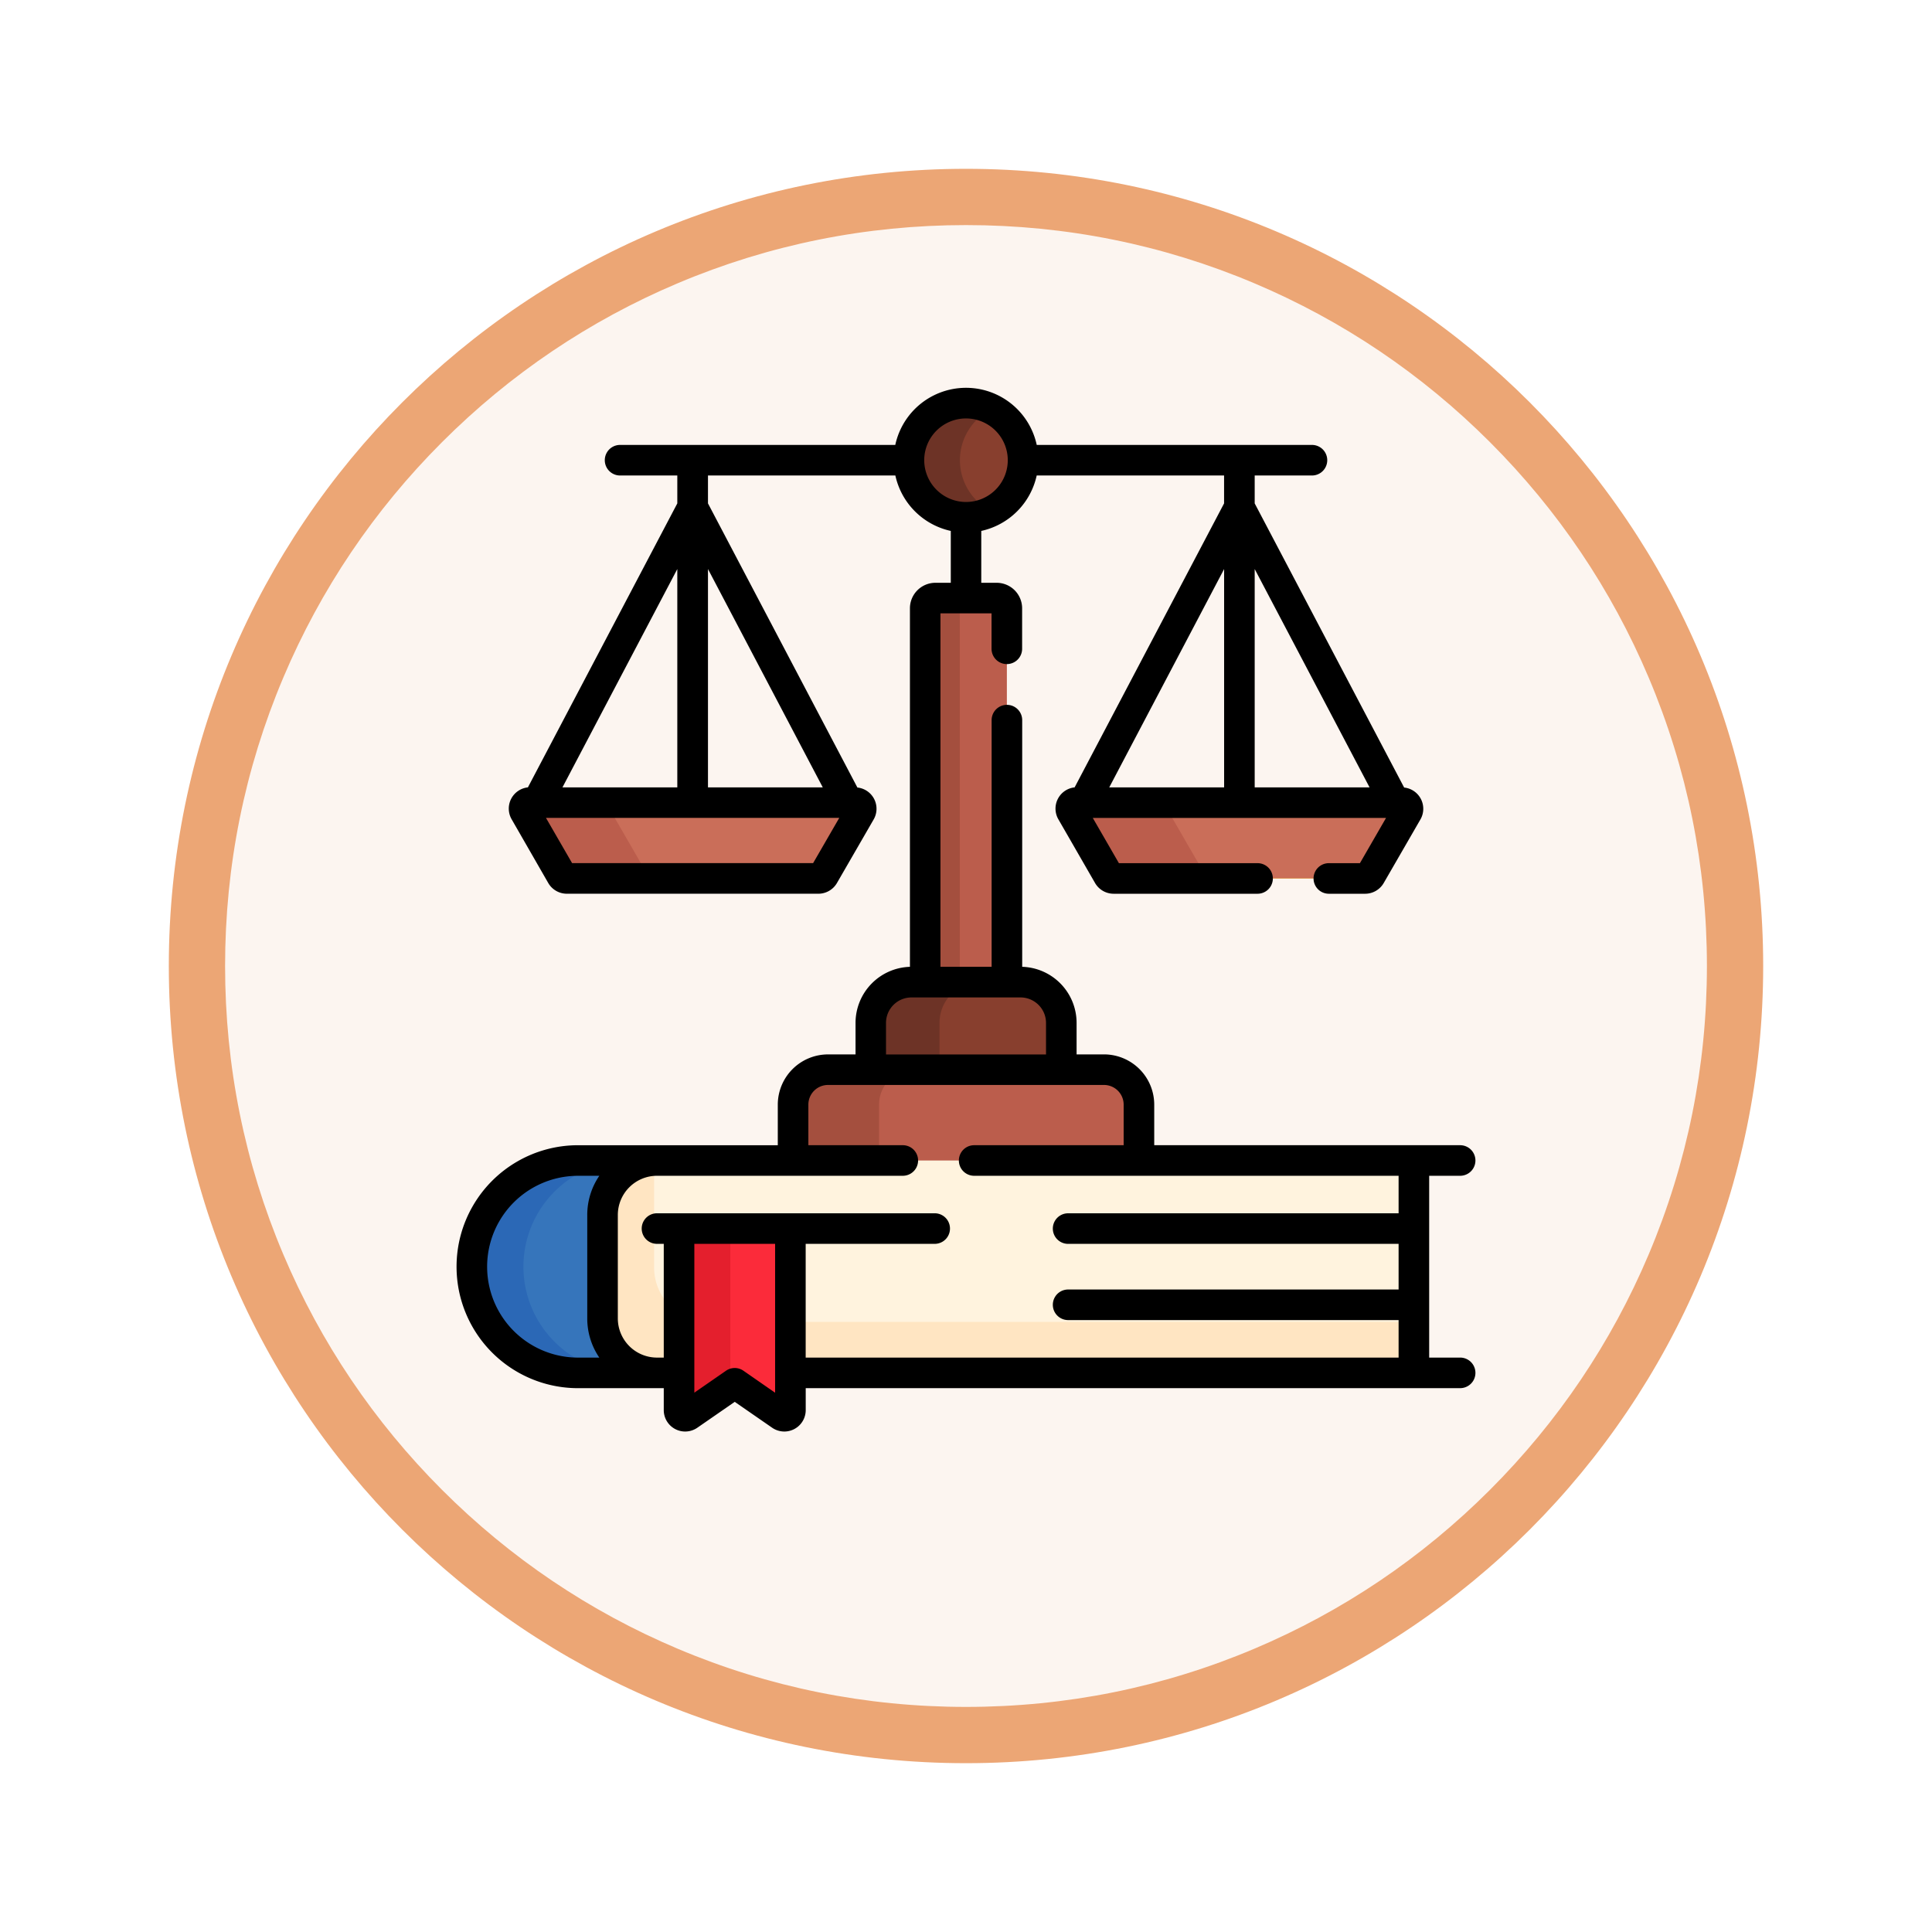 <svg xmlns="http://www.w3.org/2000/svg" xmlns:xlink="http://www.w3.org/1999/xlink" width="103" height="103" viewBox="0 0 103 103">
  <defs>
    <filter id="Trazado_978624" x="0" y="0" width="103" height="103" filterUnits="userSpaceOnUse">
      <feOffset dy="3" input="SourceAlpha"/>
      <feGaussianBlur stdDeviation="3" result="blur"/>
      <feFlood flood-opacity="0.161"/>
      <feComposite operator="in" in2="blur"/>
      <feComposite in="SourceGraphic"/>
    </filter>
  </defs>
  <g id="Grupo_1229673" data-name="Grupo 1229673" transform="translate(-198 -4487)">
    <g id="Grupo_1229317" data-name="Grupo 1229317" transform="translate(207 4493)">
      <g id="Grupo_1226902" data-name="Grupo 1226902" transform="translate(0)">
        <g id="Grupo_1226078" data-name="Grupo 1226078">
          <g id="Grupo_1224953" data-name="Grupo 1224953">
            <g id="Grupo_1222589" data-name="Grupo 1222589">
              <g id="Grupo_1203109" data-name="Grupo 1203109">
                <g id="Grupo_1176881" data-name="Grupo 1176881">
                  <g id="Grupo_1175148" data-name="Grupo 1175148">
                    <g id="Grupo_1173798" data-name="Grupo 1173798">
                      <g id="Grupo_1171925" data-name="Grupo 1171925">
                        <g id="Grupo_1164524" data-name="Grupo 1164524">
                          <g id="Grupo_1144123" data-name="Grupo 1144123">
                            <g transform="matrix(1, 0, 0, 1, -9, -6)" filter="url(#Trazado_978624)">
                              <g id="Trazado_978624-2" data-name="Trazado 978624" transform="translate(9 6)" fill="#fcf5f0">
                                <path d="M 42.5 83.5 C 36.964 83.5 31.595 82.416 26.541 80.279 C 21.659 78.214 17.274 75.257 13.509 71.491 C 9.743 67.726 6.786 63.341 4.721 58.459 C 2.584 53.405 1.5 48.036 1.5 42.5 C 1.5 36.964 2.584 31.595 4.721 26.541 C 6.786 21.659 9.743 17.274 13.509 13.509 C 17.274 9.743 21.659 6.786 26.541 4.721 C 31.595 2.584 36.964 1.5 42.5 1.5 C 48.036 1.5 53.405 2.584 58.459 4.721 C 63.341 6.786 67.726 9.743 71.491 13.509 C 75.257 17.274 78.214 21.659 80.279 26.541 C 82.416 31.595 83.5 36.964 83.5 42.5 C 83.5 48.036 82.416 53.405 80.279 58.459 C 78.214 63.341 75.257 67.726 71.491 71.491 C 67.726 75.257 63.341 78.214 58.459 80.279 C 53.405 82.416 48.036 83.5 42.5 83.5 Z" stroke="none"/>
                                <path d="M 42.5 3 C 37.166 3 31.994 4.044 27.126 6.103 C 22.422 8.092 18.198 10.941 14.569 14.569 C 10.941 18.198 8.092 22.422 6.103 27.126 C 4.044 31.994 3 37.166 3 42.5 C 3 47.834 4.044 53.006 6.103 57.874 C 8.092 62.578 10.941 66.802 14.569 70.431 C 18.198 74.059 22.422 76.908 27.126 78.897 C 31.994 80.956 37.166 82 42.5 82 C 47.834 82 53.006 80.956 57.874 78.897 C 62.578 76.908 66.802 74.059 70.431 70.431 C 74.059 66.802 76.908 62.578 78.897 57.874 C 80.956 53.006 82 47.834 82 42.5 C 82 37.166 80.956 31.994 78.897 27.126 C 76.908 22.422 74.059 18.198 70.431 14.569 C 66.802 10.941 62.578 8.092 57.874 6.103 C 53.006 4.044 47.834 3 42.5 3 M 42.5 7.62939453125e-06 C 65.972 7.62939453125e-06 85 19.028 85 42.5 C 85 65.972 65.972 85 42.5 85 C 19.028 85 -7.62939453125e-06 65.972 -7.62939453125e-06 42.5 C -7.62939453125e-06 19.028 19.028 7.62939453125e-06 42.5 7.62939453125e-06 Z" stroke="none" fill="#eca675"/>
                              </g>
                            </g>
                          </g>
                        </g>
                      </g>
                    </g>
                  </g>
                </g>
              </g>
            </g>
          </g>
        </g>
      </g>
    </g>
    <g id="obediente_8_" data-name="obediente (8)" transform="translate(216.244 4507.677)">
      <g id="Grupo_1229663" data-name="Grupo 1229663" transform="translate(9.69 0.815)">
        <g id="Grupo_1229661" data-name="Grupo 1229661">
          <g id="Grupo_1229658" data-name="Grupo 1229658" transform="translate(0 21.295)">
            <g id="Grupo_1229651" data-name="Grupo 1229651" transform="translate(0 0)">
              <path id="Trazado_1192542" data-name="Trazado 1192542" d="M39.2,203.929l1.958,3.391a.326.326,0,0,0,.282.163H54.859a.326.326,0,0,0,.282-.163l1.958-3.391a.326.326,0,0,0-.282-.489H39.487A.326.326,0,0,0,39.2,203.929Z" transform="translate(-39.16 -203.44)" fill="#fed402"/>
            </g>
            <g id="Grupo_1229657" data-name="Grupo 1229657">
              <g id="Grupo_1229652" data-name="Grupo 1229652" transform="translate(29.151 0)">
                <path id="Trazado_1192543" data-name="Trazado 1192543" d="M307.426,203.929l1.958,3.391a.326.326,0,0,0,.282.163H323.08a.326.326,0,0,0,.282-.163l1.958-3.391a.326.326,0,0,0-.282-.489H307.708A.326.326,0,0,0,307.426,203.929Z" transform="translate(-307.382 -203.44)" fill="#fed402"/>
              </g>
              <g id="Grupo_1229653" data-name="Grupo 1229653" transform="translate(0 0)">
                <path id="Trazado_1192544" data-name="Trazado 1192544" d="M39.2,203.929l1.958,3.391a.326.326,0,0,0,.282.163H54.859a.326.326,0,0,0,.282-.163l1.958-3.391a.326.326,0,0,0-.282-.489H39.487A.326.326,0,0,0,39.2,203.929Z" transform="translate(-39.16 -203.44)" fill="#ca6e59"/>
              </g>
              <g id="Grupo_1229654" data-name="Grupo 1229654" transform="translate(0)">
                <path id="Trazado_1192545" data-name="Trazado 1192545" d="M45.769,207.319l-1.958-3.391a.326.326,0,0,1,.282-.489H39.487a.326.326,0,0,0-.282.489l1.958,3.391a.326.326,0,0,0,.282.163h4.606A.326.326,0,0,1,45.769,207.319Z" transform="translate(-39.161 -203.439)" fill="#bb5d4c"/>
              </g>
              <g id="Grupo_1229655" data-name="Grupo 1229655" transform="translate(29.151 0)">
                <path id="Trazado_1192546" data-name="Trazado 1192546" d="M307.426,203.929l1.958,3.391a.326.326,0,0,0,.282.163H323.08a.326.326,0,0,0,.282-.163l1.958-3.391a.326.326,0,0,0-.282-.489H307.708A.326.326,0,0,0,307.426,203.929Z" transform="translate(-307.382 -203.44)" fill="#ca6e59"/>
              </g>
              <g id="Grupo_1229656" data-name="Grupo 1229656" transform="translate(29.151)">
                <path id="Trazado_1192547" data-name="Trazado 1192547" d="M314.56,207.319l-1.958-3.391a.326.326,0,0,1,.282-.489h-5.175a.326.326,0,0,0-.282.489l1.958,3.391a.326.326,0,0,0,.282.163h5.175A.326.326,0,0,1,314.56,207.319Z" transform="translate(-307.383 -203.439)" fill="#bb5d4c"/>
              </g>
            </g>
          </g>
          <path id="Trazado_1192548" data-name="Trazado 1192548" d="M240.321,123.595V103.666a.543.543,0,0,0-.543-.543h-3.268a.544.544,0,0,0-.543.543v19.928h4.355Z" transform="translate(-214.576 -92.73)" fill="#bb5d4c"/>
          <path id="Trazado_1192549" data-name="Trazado 1192549" d="M237.81,123.595V103.666a.543.543,0,0,1,.543-.543h-1.844a.544.544,0,0,0-.543.543v19.928h1.844Z" transform="translate(-214.576 -92.73)" fill="#a44f3e"/>
          <g id="Grupo_1229659" data-name="Grupo 1229659" transform="translate(20.524 0)">
            <circle id="Elipse_14824" data-name="Elipse 14824" cx="3.043" cy="3.043" r="3.043" fill="#883f2e"/>
          </g>
          <g id="Grupo_1229660" data-name="Grupo 1229660" transform="translate(20.524)">
            <path id="Trazado_1192550" data-name="Trazado 1192550" d="M230.723,10.543a3.042,3.042,0,0,1,1.684-2.722,3.043,3.043,0,1,0,0,5.444A3.042,3.042,0,0,1,230.723,10.543Z" transform="translate(-228.005 -7.5)" fill="#6d3326"/>
          </g>
        </g>
        <g id="Grupo_1229662" data-name="Grupo 1229662" transform="translate(4.189 30.865)">
          <path id="Trazado_1192551" data-name="Trazado 1192551" d="M219.417,296.155v-2.5a2.174,2.174,0,0,0-2.174-2.174H211.43a2.174,2.174,0,0,0-2.174,2.174v2.5Z" transform="translate(-194.958 -291.485)" fill="#883f2e"/>
          <path id="Trazado_1192552" data-name="Trazado 1192552" d="M212.923,296.155v-2.5a2.174,2.174,0,0,1,2.174-2.174h-3.668a2.174,2.174,0,0,0-2.174,2.174v2.5Z" transform="translate(-194.957 -291.485)" fill="#6d3326"/>
          <path id="Trazado_1192553" data-name="Trazado 1192553" d="M189.611,339.408V336.32a1.863,1.863,0,0,0-1.863-1.863H173.035a1.863,1.863,0,0,0-1.863,1.863v3.088Z" transform="translate(-161.013 -329.787)" fill="#bb5d4c"/>
          <path id="Trazado_1192554" data-name="Trazado 1192554" d="M175.756,339.408V336.32a1.863,1.863,0,0,1,1.863-1.863h-4.583a1.863,1.863,0,0,0-1.863,1.863v3.088Z" transform="translate(-161.014 -329.787)" fill="#a44f3e"/>
          <path id="Trazado_1192555" data-name="Trazado 1192555" d="M80.606,379.006a2.9,2.9,0,0,0-2.9,2.9v5.516a2.9,2.9,0,0,0,2.9,2.9h1.177v-7.693h5.936v7.693h33.24V379.006Z" transform="translate(-77.703 -369.494)" fill="#fff3de"/>
        </g>
      </g>
      <g id="Grupo_1229672" data-name="Grupo 1229672" transform="translate(6.911 41.192)">
        <g id="Grupo_1229667" data-name="Grupo 1229667" transform="translate(0)">
          <g id="Grupo_1229664" data-name="Grupo 1229664">
            <path id="Trazado_1192556" data-name="Trazado 1192556" d="M23.466,390.328a2.9,2.9,0,0,1-2.9-2.9v-5.516a2.9,2.9,0,0,1,2.9-2.9H19.257a5.661,5.661,0,0,0,0,11.322h4.209Z" transform="translate(-13.596 -379.006)" fill="#3675bb"/>
          </g>
          <g id="Grupo_1229665" data-name="Grupo 1229665">
            <path id="Trazado_1192557" data-name="Trazado 1192557" d="M16.346,384.667a5.661,5.661,0,0,1,5.661-5.661h-2.75a5.661,5.661,0,0,0,0,11.322h2.75A5.661,5.661,0,0,1,16.346,384.667Z" transform="translate(-13.596 -379.006)" fill="#2b68b6"/>
          </g>
          <g id="Grupo_1229666" data-name="Grupo 1229666" transform="translate(6.967 0.004)">
            <path id="Trazado_1192558" data-name="Trazado 1192558" d="M81.783,387.178a2.9,2.9,0,0,1-1.33-2.44v-5.516c0-.061,0-.122.006-.182a2.9,2.9,0,0,0-2.756,2.9v5.516a2.9,2.9,0,0,0,2.9,2.9h1.177Z" transform="translate(-77.703 -379.041)" fill="#ffe5c2"/>
            <path id="Trazado_1192559" data-name="Trazado 1192559" d="M169.857,458.174H203.1v2.718h-33.24Z" transform="translate(-159.841 -449.574)" fill="#ffe5c2"/>
          </g>
        </g>
        <g id="Grupo_1229671" data-name="Grupo 1229671" transform="translate(11.047 3.629)">
          <g id="Grupo_1229668" data-name="Grupo 1229668">
            <path id="Trazado_1192560" data-name="Trazado 1192560" d="M121.176,422.079V412.4H115.24v9.684a.326.326,0,0,0,.512.268l2.456-1.7,2.456,1.7A.326.326,0,0,0,121.176,422.079Z" transform="translate(-115.24 -412.395)" fill="#fb2b3a"/>
          </g>
          <g id="Grupo_1229670" data-name="Grupo 1229670" transform="translate(0)">
            <g id="Grupo_1229669" data-name="Grupo 1229669">
              <path id="Trazado_1192561" data-name="Trazado 1192561" d="M117.973,412.4H115.24v9.684a.326.326,0,0,0,.512.268l2.221-1.537Z" transform="translate(-115.24 -412.395)" fill="#e41f2d"/>
            </g>
          </g>
        </g>
      </g>
      <path id="Trazado_1192562" data-name="Trazado 1192562" d="M59.6,51.7H57.949V42.007H59.6a.815.815,0,0,0,0-1.63H43.291V38.213a2.681,2.681,0,0,0-2.678-2.678H39.152V33.853a2.992,2.992,0,0,0-2.9-2.987V17.715a.815.815,0,0,0-1.63,0V30.864H31.894V12.023h2.724v1.889a.815.815,0,0,0,1.63,0v-2.16a1.36,1.36,0,0,0-1.359-1.359h-.819V7.628a3.869,3.869,0,0,0,2.955-2.955h9.99V6.16L39.047,21.3a1.139,1.139,0,0,0-.868,1.7L40.137,26.4a1.144,1.144,0,0,0,.988.571H48.8a.815.815,0,1,0,0-1.63H41.408l-1.393-2.413H55.65l-1.393,2.413H52.6a.815.815,0,1,0,0,1.63h1.937a1.144,1.144,0,0,0,.988-.571l1.958-3.391a1.139,1.139,0,0,0-.868-1.7L48.647,6.16V4.673H51.7a.815.815,0,0,0,0-1.63H37.027a3.857,3.857,0,0,0-7.541,0H14.814a.815.815,0,1,0,0,1.63h3.051V6.16L9.9,21.3a1.139,1.139,0,0,0-.868,1.7h0L10.986,26.4a1.144,1.144,0,0,0,.988.57H25.388a1.144,1.144,0,0,0,.988-.571l1.958-3.391a1.139,1.139,0,0,0-.868-1.7L19.5,6.16V4.673h9.99a3.869,3.869,0,0,0,2.955,2.955v2.765h-.819a1.36,1.36,0,0,0-1.359,1.359V30.867a2.992,2.992,0,0,0-2.9,2.987v1.682H25.9a2.681,2.681,0,0,0-2.678,2.678v2.164H12.572a6.476,6.476,0,1,0,0,12.952h4.571V54.5a1.141,1.141,0,0,0,1.791.938l1.993-1.379,1.993,1.379a1.141,1.141,0,0,0,1.791-.938V53.329H59.6a.815.815,0,1,0,0-1.63ZM47.017,21.3H40.893L47.017,9.66ZM48.647,9.66,54.771,21.3H48.647Zm-30.782,0V21.3H11.742Zm7.24,15.679H12.256l-1.393-2.413H26.5ZM25.62,21.3H19.5V9.66ZM31.029,3.858a2.227,2.227,0,1,1,2.227,2.227A2.23,2.23,0,0,1,31.029,3.858Zm-2.038,30a1.36,1.36,0,0,1,1.359-1.359h5.813a1.36,1.36,0,0,1,1.359,1.359v1.682h-8.53ZM12.572,51.7a4.846,4.846,0,1,1,0-9.692h1.135a3.7,3.7,0,0,0-.643,2.088v5.516a3.7,3.7,0,0,0,.643,2.088Zm10.507,1.873L21.39,52.4a.815.815,0,0,0-.928,0l-1.689,1.169V45.636h4.306Zm33.24-9.566H38.7a.815.815,0,0,0,0,1.63H56.319V48.07H38.7a.815.815,0,0,0,0,1.63H56.319v2H24.709V45.636h6.878a.815.815,0,0,0,0-1.63H16.782a.815.815,0,0,0,0,1.63h.361V51.7h-.361a2.09,2.09,0,0,1-2.088-2.088V44.095a2.09,2.09,0,0,1,2.088-2.088H29.887a.815.815,0,1,0,0-1.63H24.852V38.213A1.049,1.049,0,0,1,25.9,37.165H40.613a1.049,1.049,0,0,1,1.048,1.048v2.164h-7.97a.815.815,0,0,0,0,1.63H56.319Z" transform="translate(0 0)"/>
    </g>
  </g>
</svg>
